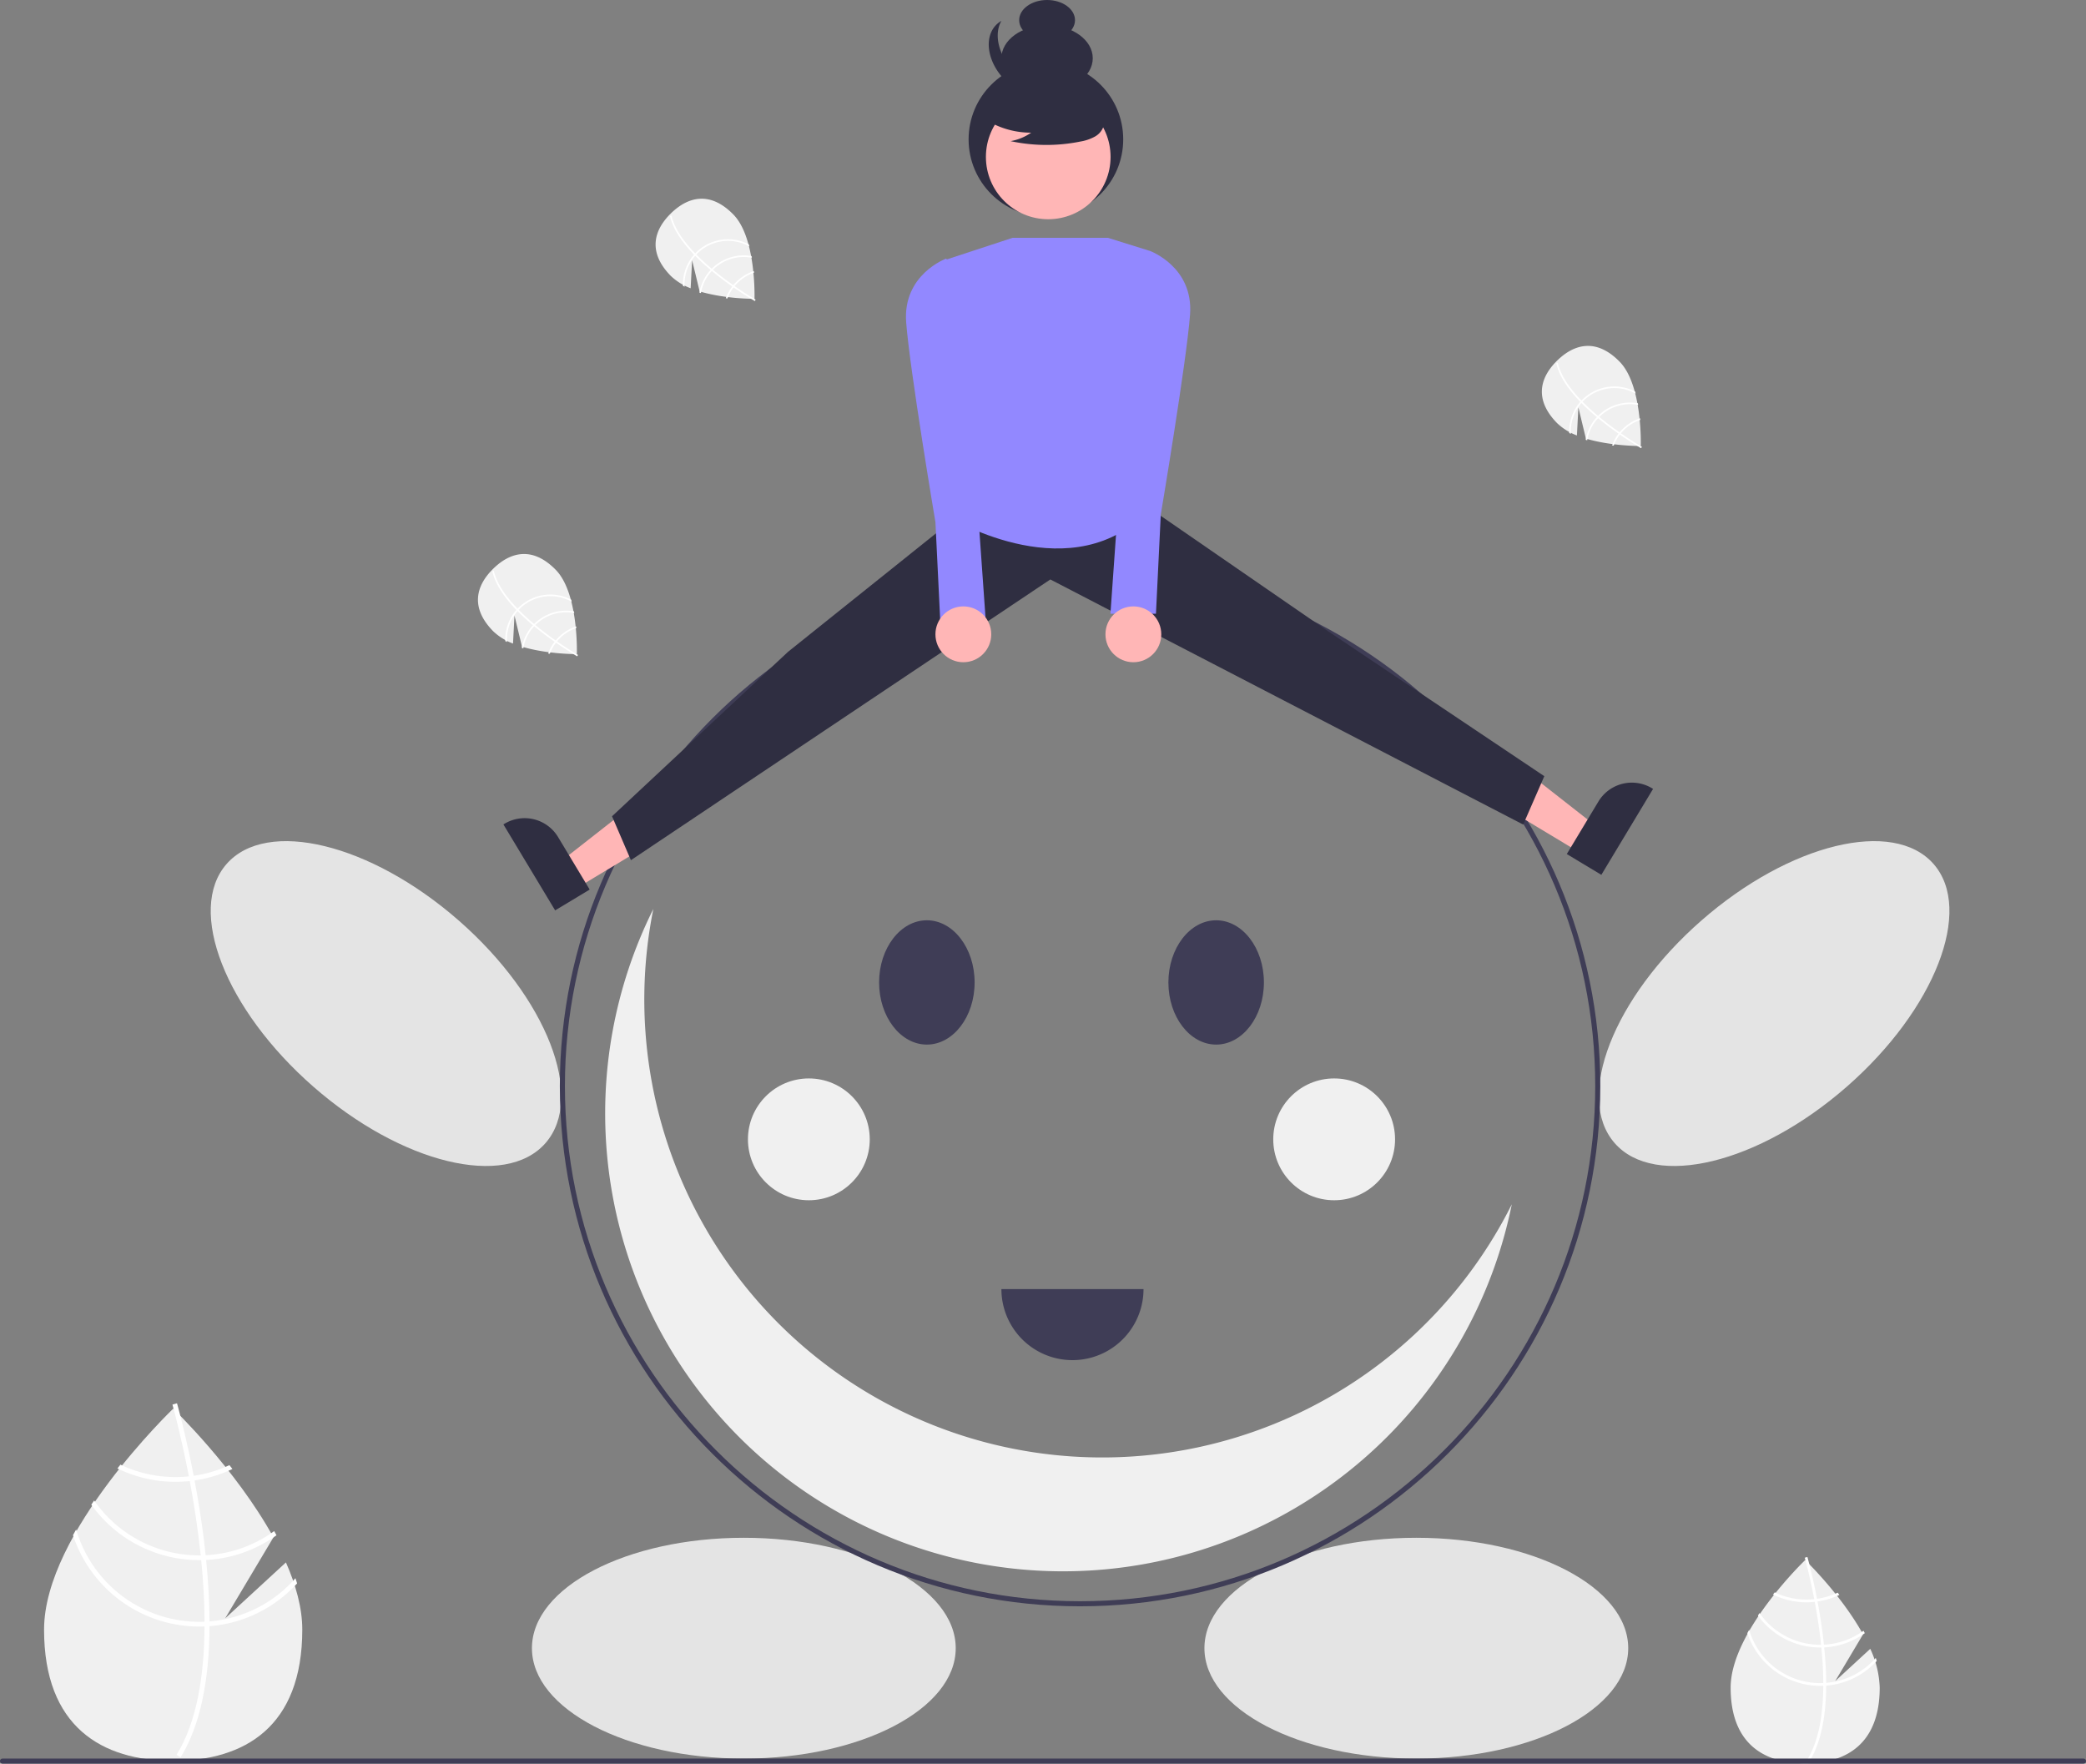 <svg xmlns="http://www.w3.org/2000/svg" width="822" height="694.944" data-name="Layer 1"><rect width="100%" height="100%" fill="#808080" stroke="none"/><path fill="#f0f0f0" d="m736.99 649.698-13.825 12.727 10.987-18.435c-8.656-15.696-22.812-29.262-22.812-29.262s-29.37 28.138-29.37 50.257 13.15 29.841 29.37 29.841 29.369-7.723 29.369-29.841a38.8 38.8 0 0 0-3.72-15.287Z"/><path fill="#fff" d="M719.61 663.114v1.09c-.065 12.673-2.202 22.56-6.396 29.523-.059.102-.124.2-.183.302l-.47-.286-.448-.28c4.653-7.519 6.3-18.146 6.358-29.2.006-.356.011-.718.006-1.08-.016-4.679-.302-9.412-.761-14.01-.033-.357-.07-.718-.108-1.08-.637-6.067-1.555-11.863-2.494-16.899a61.685 61.685 0 0 0-.205-1.063c-1.624-8.517-3.281-14.686-3.66-16.052-.042-.167-.07-.259-.075-.28l.513-.146.005-.005.519-.146c.005.022.097.33.248.901.577 2.138 2.078 7.94 3.551 15.593.065.345.135.702.2 1.058a220.061 220.061 0 0 1 2.11 13.444q.227 1.806.405 3.563c.043.361.081.723.113 1.08q.745 7.455.772 13.973Z"/><path fill="#fff" d="M716.01 629.996c-.361.049-.728.097-1.1.135a29.775 29.775 0 0 1-3.045.156 28.964 28.964 0 0 1-12.521-2.828l-.686.864a30.036 30.036 0 0 0 13.207 3.044 30.808 30.808 0 0 0 3.25-.173c.366-.038.733-.086 1.095-.14a29.784 29.784 0 0 0 8.609-2.607q-.348-.445-.68-.874a28.865 28.865 0 0 1-8.129 2.423ZM718.725 648.06q-.559.033-1.117.033c-.113.005-.232.005-.346.005a29.117 29.117 0 0 1-23.899-12.483c-.216.318-.431.636-.642.96a30.198 30.198 0 0 0 24.541 12.603c.152 0 .303 0 .454-.006.378-.005.75-.016 1.122-.032a30.039 30.039 0 0 0 16.003-5.613c-.172-.319-.345-.637-.523-.955a28.917 28.917 0 0 1-15.593 5.489Z"/><path fill="#fff" d="M719.61 663.114a30.425 30.425 0 0 1-2.348.097 29.196 29.196 0 0 1-27.99-21.006c-.243.437-.486.869-.718 1.306a30.265 30.265 0 0 0 28.708 20.78c.405 0 .81-.006 1.21-.028.383-.01.76-.032 1.138-.06a30.177 30.177 0 0 0 19.916-9.72c-.113-.399-.243-.793-.372-1.192a29.102 29.102 0 0 1-19.544 9.823Z"/><path fill="#f0f0f0" d="m621.392 171.587.58-11.034 2.96 12.267c10.092 3.04 21.621 2.924 21.621 2.924s.78-23.905-8.314-33.204-17.797-7.14-24.617-.472c-6.82 6.669-9.173 15.322-.079 24.621a22.816 22.816 0 0 0 7.849 4.898Z"/><path fill="#fff" d="m623.183 158.802-.448-.459c-5.183-5.355-8.35-10.39-9.449-15.042-.017-.068-.03-.135-.047-.203l.315-.072.304-.066c1.135 5.073 4.812 10.218 9.331 14.89.144.152.29.306.442.456a86.52 86.52 0 0 0 6.08 5.578c.16.136.325.273.49.41a127.058 127.058 0 0 0 8.519 6.442c4.185 2.913 7.417 4.825 8.138 5.244.087.053.136.08.147.087l-.156.272v.005l-.158.274c-.01-.007-.176-.099-.475-.277a132.937 132.937 0 0 1-7.904-5.096l-.518-.362a129.389 129.389 0 0 1-6.415-4.785q-.838-.666-1.635-1.332c-.167-.134-.331-.27-.491-.407q-3.38-2.828-6.07-5.557Z"/><path fill="#fff" d="M638.312 171.245c.133-.169.267-.34.408-.509a17.509 17.509 0 0 1 1.215-1.317 17.032 17.032 0 0 1 6.428-3.96l-.067-.644a17.663 17.663 0 0 0-6.804 4.15 18.117 18.117 0 0 0-1.295 1.408c-.14.167-.274.338-.403.51a17.514 17.514 0 0 0-2.548 4.635q.33.044.645.088a16.973 16.973 0 0 1 2.421-4.36ZM629.744 164.766q.222-.243.456-.473c.046-.048.096-.097.143-.144a17.122 17.122 0 0 1 15.181-4.577c-.04-.222-.08-.445-.125-.668a17.758 17.758 0 0 0-15.5 4.791 22.63 22.63 0 0 0-.647.664 17.664 17.664 0 0 0-4.42 8.94c.204.062.407.125.613.186a17.005 17.005 0 0 1 4.299-8.719Z"/><path fill="#fff" d="M623.183 158.802a17.887 17.887 0 0 1 .947-1.006 17.169 17.169 0 0 1 20.405-2.677c-.078-.283-.153-.565-.235-.844a17.797 17.797 0 0 0-20.614 3.067c-.17.166-.338.335-.497.508a15.5 15.5 0 0 0-.454.493 17.745 17.745 0 0 0-4.377 12.275c.212.121.428.234.647.349a17.113 17.113 0 0 1 4.178-12.165Z"/><path fill="#f0f0f0" d="m202.153 253.587.58-11.034 2.96 12.267c10.092 3.04 21.621 2.924 21.621 2.924s.78-23.905-8.314-33.204-17.797-7.14-24.617-.472c-6.82 6.669-9.173 15.322-.079 24.621a22.816 22.816 0 0 0 7.849 4.898Z"/><path fill="#fff" d="m203.944 240.802-.448-.459c-5.183-5.355-8.35-10.39-9.45-15.042-.016-.068-.029-.135-.046-.203l.315-.072.304-.066c1.135 5.073 4.812 10.218 9.331 14.89.144.152.29.306.442.456a86.52 86.52 0 0 0 6.08 5.578c.16.136.325.273.49.41a127.06 127.06 0 0 0 8.519 6.442c4.185 2.913 7.417 4.825 8.138 5.244.087.053.136.08.147.087l-.156.272v.005l-.158.274c-.01-.007-.176-.099-.475-.277a132.936 132.936 0 0 1-7.904-5.096l-.518-.362a129.389 129.389 0 0 1-6.415-4.785q-.838-.666-1.635-1.332c-.167-.134-.331-.27-.491-.407q-3.38-2.828-6.07-5.557Z"/><path fill="#fff" d="M219.073 253.245c.133-.169.267-.34.408-.509a17.509 17.509 0 0 1 1.215-1.317 17.032 17.032 0 0 1 6.428-3.96l-.067-.644a17.663 17.663 0 0 0-6.804 4.15 18.117 18.117 0 0 0-1.295 1.408c-.14.167-.274.338-.403.51a17.514 17.514 0 0 0-2.548 4.635q.33.044.645.088a16.973 16.973 0 0 1 2.421-4.36ZM210.505 246.766q.222-.243.456-.473c.046-.048.096-.097.143-.144a17.122 17.122 0 0 1 15.181-4.577c-.04-.222-.08-.445-.125-.668a17.758 17.758 0 0 0-15.5 4.791c-.063.063-.126.125-.188.19a22.63 22.63 0 0 0-.458.474 17.664 17.664 0 0 0-4.42 8.94c.203.062.406.125.612.186a17.005 17.005 0 0 1 4.299-8.719Z"/><path fill="#fff" d="M203.944 240.802a17.874 17.874 0 0 1 .947-1.006 17.169 17.169 0 0 1 20.405-2.677c-.078-.283-.153-.565-.235-.844a17.797 17.797 0 0 0-20.614 3.067c-.17.166-.338.335-.497.508a15.5 15.5 0 0 0-.454.493 17.745 17.745 0 0 0-4.377 12.275c.212.121.428.234.647.349a17.113 17.113 0 0 1 4.178-12.165Z"/><path fill="#f0f0f0" d="m272.153 113.587.58-11.034 2.96 12.267c10.092 3.04 21.621 2.924 21.621 2.924s.78-23.905-8.314-33.204-17.797-7.14-24.617-.472c-6.82 6.669-9.173 15.322-.079 24.621a22.816 22.816 0 0 0 7.849 4.898Z"/><path fill="#fff" d="m273.944 100.802-.448-.459c-5.183-5.355-8.35-10.39-9.45-15.042-.016-.068-.029-.135-.046-.203l.315-.072.304-.066c1.135 5.073 4.812 10.218 9.331 14.89.144.152.29.306.442.456a86.52 86.52 0 0 0 6.08 5.578c.16.136.325.273.49.41a127.06 127.06 0 0 0 8.519 6.442c4.184 2.913 7.417 4.825 8.138 5.244.087.053.136.08.147.087l-.156.272v.005l-.158.274c-.01-.007-.176-.099-.475-.277a132.936 132.936 0 0 1-7.904-5.096l-.518-.362a129.389 129.389 0 0 1-6.415-4.785q-.838-.666-1.635-1.332c-.167-.134-.331-.27-.491-.407q-3.38-2.828-6.07-5.557Z"/><path fill="#fff" d="M289.073 113.245c.133-.169.267-.34.408-.509a17.509 17.509 0 0 1 1.215-1.317 17.032 17.032 0 0 1 6.428-3.96l-.067-.644a17.663 17.663 0 0 0-6.804 4.15 18.117 18.117 0 0 0-1.295 1.408c-.14.167-.274.338-.403.51a17.514 17.514 0 0 0-2.548 4.635q.33.044.645.088a16.973 16.973 0 0 1 2.421-4.36ZM280.505 106.766q.222-.243.456-.472c.046-.05.096-.098.143-.145a17.122 17.122 0 0 1 15.181-4.577c-.04-.222-.08-.445-.125-.668a17.758 17.758 0 0 0-15.5 4.791c-.063.063-.126.125-.188.19a22.63 22.63 0 0 0-.458.474 17.664 17.664 0 0 0-4.42 8.94c.203.062.406.125.612.186a17.005 17.005 0 0 1 4.299-8.719Z"/><path fill="#fff" d="M273.944 100.802a17.874 17.874 0 0 1 .947-1.006 17.169 17.169 0 0 1 20.405-2.677c-.078-.283-.153-.565-.235-.844a17.797 17.797 0 0 0-20.614 3.067c-.17.166-.338.335-.497.508a15.5 15.5 0 0 0-.454.493 17.745 17.745 0 0 0-4.377 12.275c.212.121.428.234.647.349a17.113 17.113 0 0 1 4.178-12.165Z"/><path fill="#f0f0f0" d="m112.674 615.648-23.948 22.047 19.032-31.934c-14.995-27.192-39.518-50.692-39.518-50.692s-50.878 48.745-50.878 87.062 22.779 51.695 50.878 51.695c28.098 0 50.877-13.379 50.877-51.695 0-8.529-2.524-17.573-6.443-26.483Z"/><path fill="#fff" d="M82.567 638.89v1.888c-.112 21.953-3.815 39.082-11.08 51.144-.103.177-.215.346-.318.523l-.813-.495-.776-.486c8.06-13.025 10.911-31.435 11.014-50.583.01-.618.019-1.244.01-1.87-.029-8.107-.524-16.307-1.319-24.273-.056-.617-.122-1.243-.187-1.87-1.103-10.51-2.693-20.551-4.32-29.274-.112-.618-.233-1.235-.355-1.842-2.814-14.755-5.685-25.442-6.34-27.807-.074-.29-.12-.449-.13-.486l.888-.253.01-.01.897-.252c.01.038.168.57.43 1.562 1 3.702 3.6 13.754 6.152 27.012.113.598.234 1.215.346 1.832 1.328 7.078 2.628 14.988 3.656 23.291q.393 3.128.701 6.171c.075.626.14 1.253.197 1.87q1.29 12.917 1.337 24.207Z"/><path fill="#fff" d="M76.33 581.518c-.626.084-1.262.168-1.907.234a51.58 51.58 0 0 1-5.273.27 50.175 50.175 0 0 1-21.692-4.899l-1.188 1.496a52.033 52.033 0 0 0 22.88 5.274 53.371 53.371 0 0 0 5.628-.3 42.13 42.13 0 0 0 1.898-.243 51.595 51.595 0 0 0 14.913-4.516q-.603-.77-1.178-1.514a50.003 50.003 0 0 1-14.08 4.198ZM81.033 612.812q-.967.056-1.935.056c-.196.01-.402.01-.598.01a50.441 50.441 0 0 1-41.402-21.627 102.61 102.61 0 0 0-1.113 1.664A52.314 52.314 0 0 0 78.5 614.748c.261 0 .523 0 .785-.01.654-.01 1.3-.028 1.945-.056a52.038 52.038 0 0 0 27.722-9.724c-.299-.551-.598-1.103-.907-1.655a50.095 50.095 0 0 1-27.012 9.51Z"/><path fill="#fff" d="M82.567 638.89a52.731 52.731 0 0 1-4.067.168 50.578 50.578 0 0 1-48.49-36.39c-.42.757-.84 1.505-1.243 2.262A52.43 52.43 0 0 0 78.5 640.927c.7 0 1.402-.009 2.094-.046a45.597 45.597 0 0 0 1.973-.103 52.276 52.276 0 0 0 34.501-16.84c-.196-.691-.42-1.374-.645-2.066a50.415 50.415 0 0 1-33.856 17.017Z"/><ellipse cx="888.11" cy="497.972" fill="#e4e4e4" rx="83.5" ry="43.5" transform="rotate(-41.187 657.177 698.21)"/><ellipse cx="341.11" cy="497.972" fill="#e4e4e4" rx="43.5" ry="83.5" transform="rotate(-48.813 133.635 654.968)"/><ellipse cx="293.11" cy="649.444" fill="#e4e4e4" rx="83.5" ry="43.5"/><ellipse cx="558.11" cy="649.444" fill="#e4e4e4" rx="83.5" ry="43.5"/><path fill="#3f3d56" d="M425.61 632.944c-113.037 0-205-91.962-205-205s91.963-205 205-205 205 91.963 205 205-91.962 205-205 205Zm0-408c-111.934 0-203 91.066-203 203s91.066 203 203 203 203-91.065 203-203-91.065-203-203-203Z"/><path fill="#f0f0f0" d="M375.637 564.485a180.457 180.457 0 0 1-118.18-206.323 180.427 180.427 0 1 0 338.279 116.369 180.457 180.457 0 0 1-220.1 89.954Z"/><path fill="#3f3d56" d="M365.232 411.608c-10.377 0-18.82-10.986-18.82-24.49s8.443-24.49 18.82-24.49 18.82 10.986 18.82 24.49-8.442 24.49-18.82 24.49ZM479.232 411.608c-10.377 0-18.82-10.986-18.82-24.49s8.443-24.49 18.82-24.49 18.82 10.986 18.82 24.49-8.442 24.49-18.82 24.49Z"/><ellipse cx="412.61" cy="22.944" fill="#2f2e41" rx="18" ry="13"/><ellipse cx="412.61" cy="7.944" fill="#2f2e41" rx="11" ry="7.944"/><path fill="#2f2e41" d="M399.666 28.139c-6.192-6.192-8.152-14.54-5.063-19.912a9.579 9.579 0 0 0-2.008 1.527c-5.077 5.077-3.494 14.891 3.535 21.92 7.03 7.03 16.844 8.613 21.92 3.536a9.578 9.578 0 0 0 1.528-2.008c-5.373 3.088-13.72 1.129-19.912-5.063Z"/><path fill="#ffb6b6" d="m227.324 349.912-6.322-10.504 37.506-29.385 9.331 15.502-40.515 24.387z"/><path fill="#2f2e41" d="M218.755 358.72 198.37 324.85l.428-.258a15.387 15.387 0 0 1 21.118 5.247v.001l12.451 20.686Z"/><path fill="#ffb6b6" d="m622.45 335.912 6.322-10.504-37.506-29.385-9.331 15.502 40.515 24.387z"/><path fill="#2f2e41" d="m617.407 336.527 12.452-20.686a15.387 15.387 0 0 1 21.118-5.248l.428.258-20.386 33.868ZM377.331 195.734l-2.388 9.536-64.43 51.579-69.34 64.801 7.437 17.294 165.277-110.619 186.331 96.586 8.325-19.065-85.03-56.997-70.319-48.492-75.863-4.623z"/><path fill="#9288ff" d="m399.026 93.708-27.848 9.137 3.765 101.44s48.432 29.08 78.251-3.928V98.894l-16.63-5.186Z"/><path fill="#9288ff" d="m447.013 105.869 6.181-6.975s17.185 6.278 15.752 25.116-11.533 78.756-11.533 78.756l-1.9 39.083h-17.94l7.15-101.074ZM379.013 108.869l-6.181-6.975s-17.185 6.278-15.752 25.116 11.533 78.756 11.533 78.756l1.9 39.083h17.94l-7.15-101.074Z"/><circle cx="379.61" cy="249.944" r="11" fill="#ffb6b6"/><circle cx="446.61" cy="249.944" r="11" fill="#ffb6b6"/><circle cx="412.146" cy="54.915" r="30.464" fill="#2f2e41"/><circle cx="413.064" cy="61.823" r="24.561" fill="#ffb6b6"/><path fill="#2f2e41" d="M387.256 46.374a33.405 33.405 0 0 0 19.09 5.9 20.47 20.47 0 0 1-8.113 3.338 67.359 67.359 0 0 0 27.514.155 17.807 17.807 0 0 0 5.76-1.978 7.29 7.29 0 0 0 3.555-4.755c.603-3.449-2.084-6.582-4.876-8.693a35.967 35.967 0 0 0-30.225-6.04c-3.376.873-6.758 2.347-8.951 5.059s-2.843 6.891-.753 9.683Z"/><path fill="#3f3d56" d="M821 694.944H1a1 1 0 0 1 0-2h820a1 1 0 0 1 0 2ZM394.61 507.944a28 28 0 1 0 56 0Z"/><circle cx="525.732" cy="448.944" r="24" fill="#f0f0f0"/><circle cx="318.732" cy="448.944" r="24" fill="#f0f0f0"/></svg>